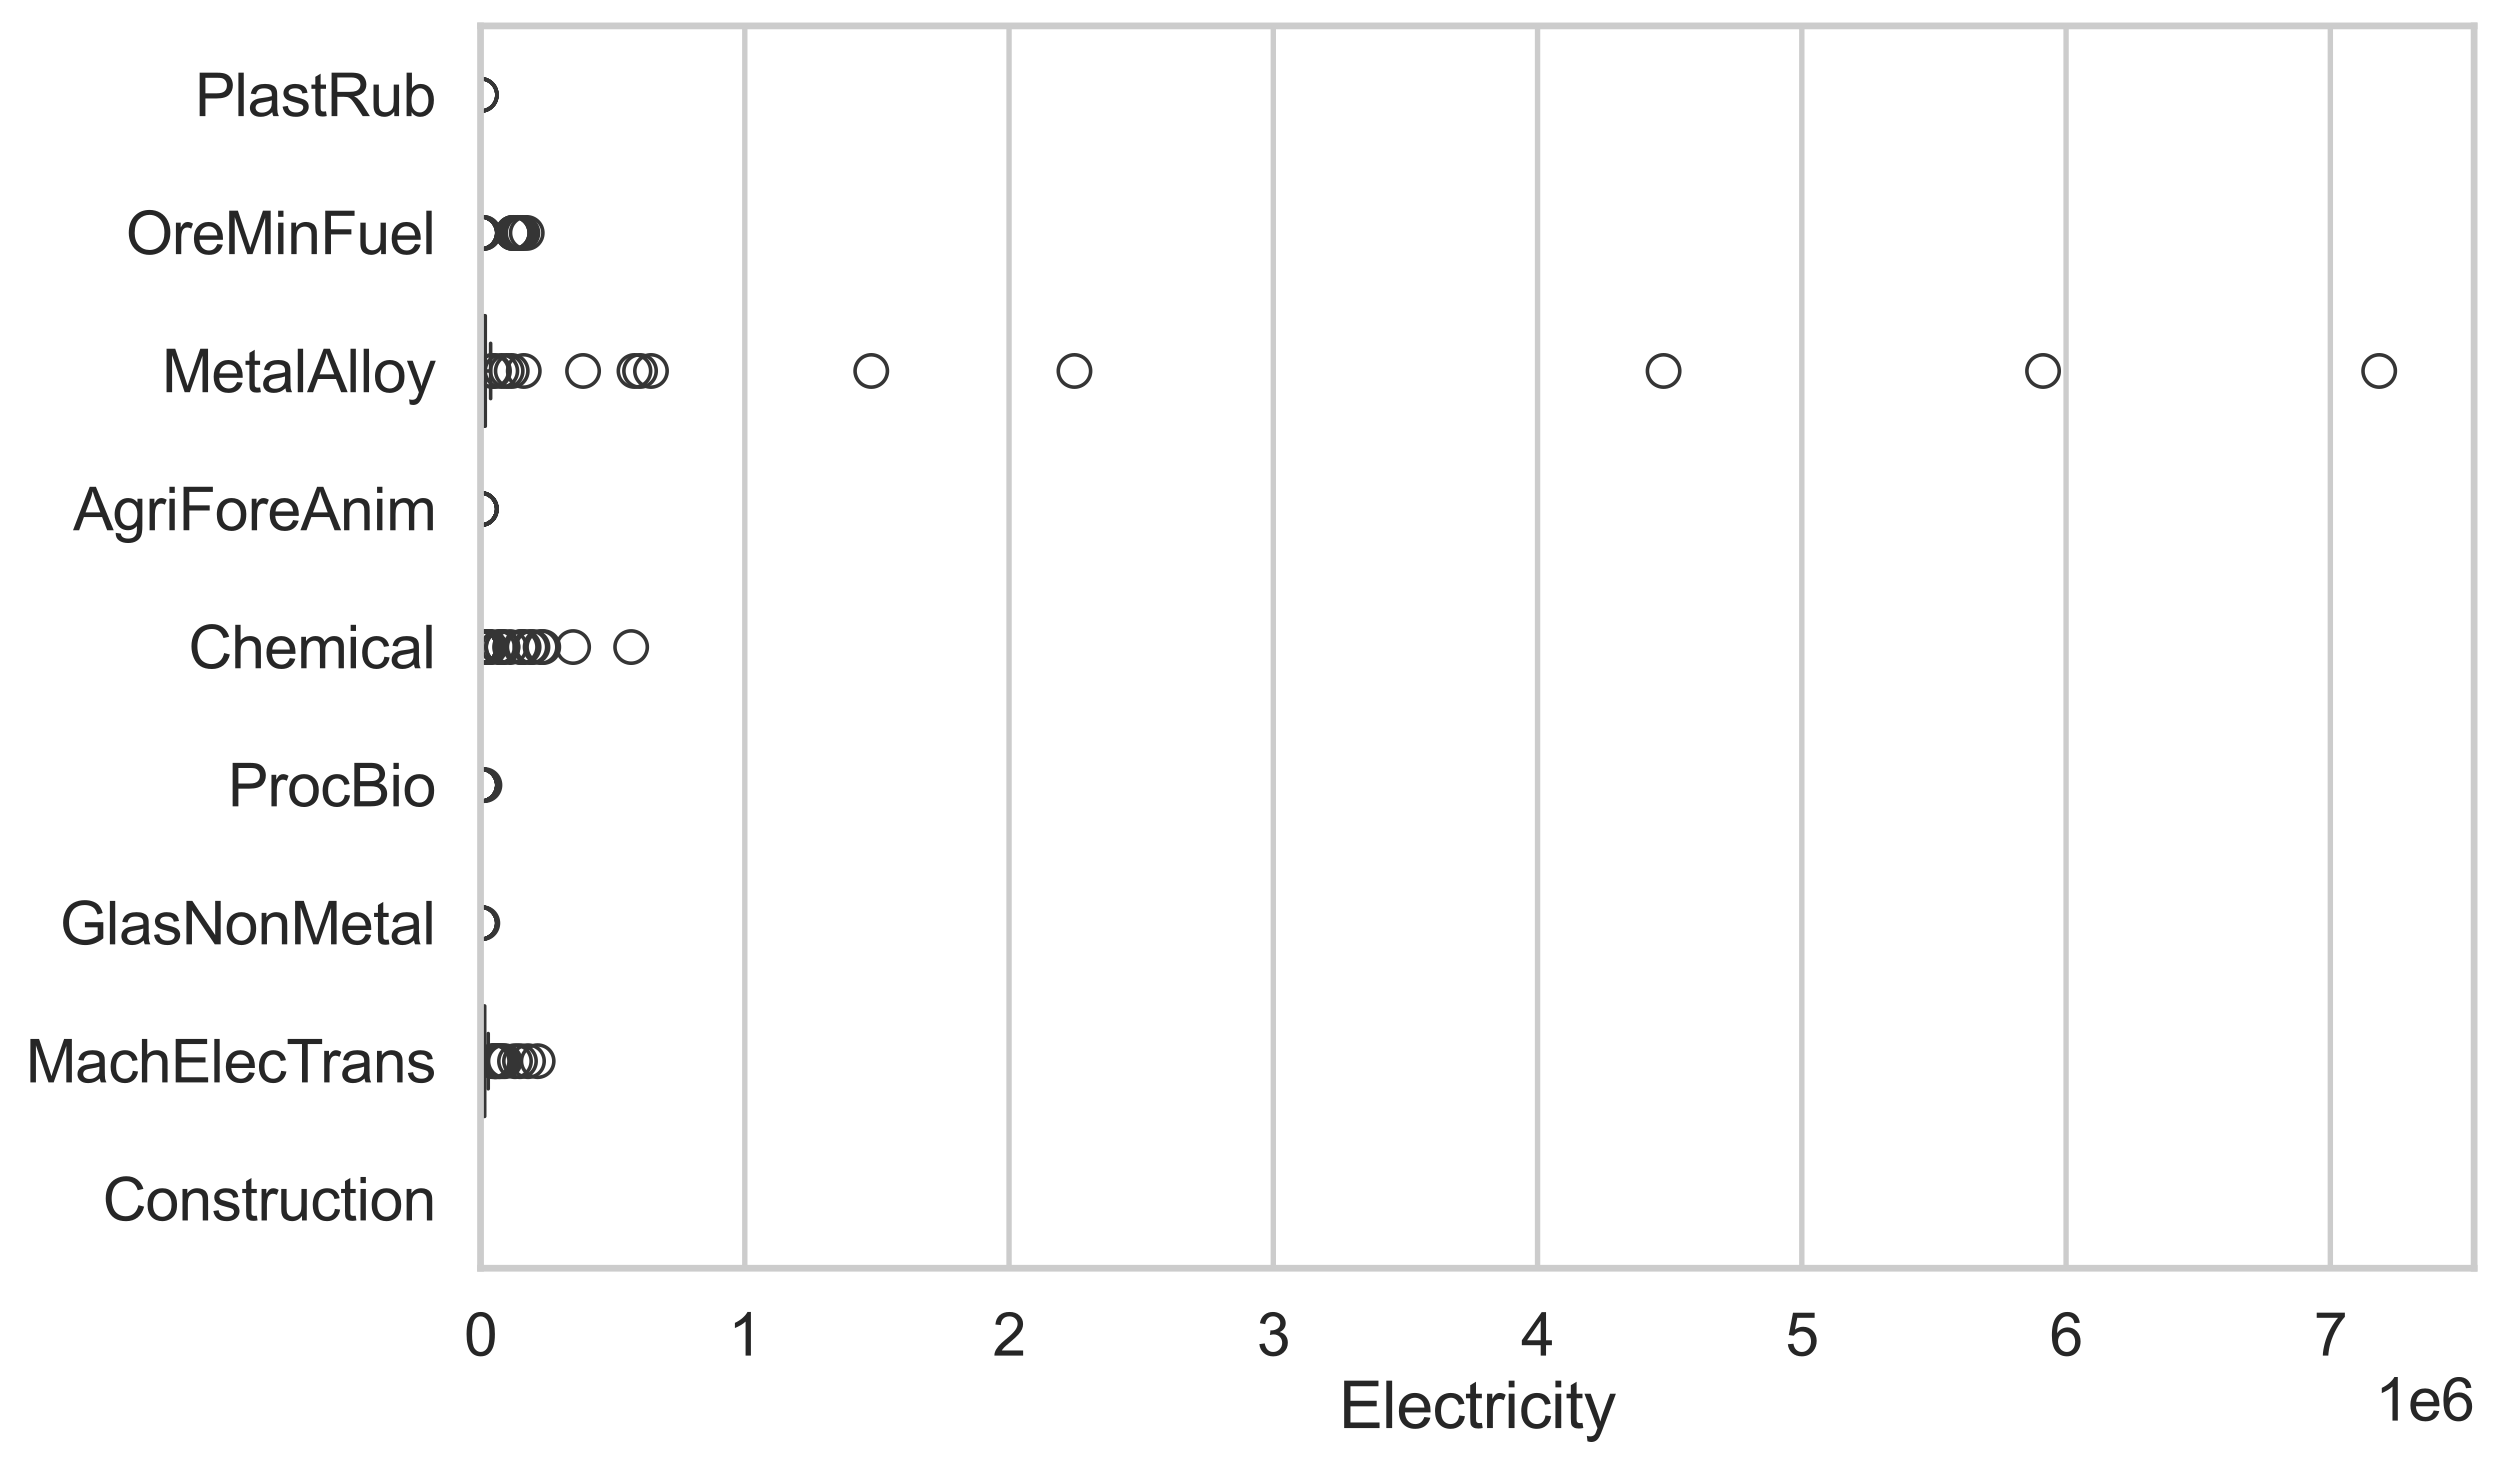 <?xml version="1.0" encoding="utf-8" standalone="no"?>
<!DOCTYPE svg PUBLIC "-//W3C//DTD SVG 1.1//EN"
  "http://www.w3.org/Graphics/SVG/1.1/DTD/svg11.dtd">
<svg xmlns:xlink="http://www.w3.org/1999/xlink" width="695.577pt" height="408.322pt" viewBox="0 0 695.577 408.322" xmlns="http://www.w3.org/2000/svg" version="1.1">
 <defs>
  <style type="text/css">*{stroke-linejoin: round; stroke-linecap: butt}</style>
 </defs>
 <g id="figure_1">
  <g id="patch_1">
   <path d="M 0 408.322 
L 695.577 408.322 
L 695.577 0 
L 0 0 
z
" style="fill: #ffffff"/>
  </g>
  <g id="axes_1">
   <g id="patch_2">
    <path d="M 133.697 352.86 
L 688.377 352.86 
L 688.377 7.2 
L 133.697 7.2 
z
" style="fill: #ffffff"/>
   </g>
   <g id="matplotlib.axis_1">
    <g id="xtick_1">
     <g id="line2d_1">
      <path d="M 133.697 352.86 
L 133.697 7.2 
" clip-path="url(#pd8d3066386)" style="fill: none; stroke: #cccccc; stroke-width: 1.5; stroke-linecap: round"/>
     </g>
     <g id="text_1">
      <!-- 0 -->
      <g style="fill: #262626" transform="translate(129.109 377.17) scale(0.165 -0.165)">
       <defs>
        <path id="ArialMT-30" d="M 266 2259 
Q 266 3072 433 3567 
Q 600 4063 929 4331 
Q 1259 4600 1759 4600 
Q 2128 4600 2406 4451 
Q 2684 4303 2865 4023 
Q 3047 3744 3150 3342 
Q 3253 2941 3253 2259 
Q 3253 1453 3087 958 
Q 2922 463 2592 192 
Q 2263 -78 1759 -78 
Q 1097 -78 719 397 
Q 266 969 266 2259 
z
M 844 2259 
Q 844 1131 1108 757 
Q 1372 384 1759 384 
Q 2147 384 2411 759 
Q 2675 1134 2675 2259 
Q 2675 3391 2411 3762 
Q 2147 4134 1753 4134 
Q 1366 4134 1134 3806 
Q 844 3388 844 2259 
z
" transform="scale(0.016)"/>
       </defs>
       <use xlink:href="#ArialMT-30"/>
      </g>
     </g>
    </g>
    <g id="xtick_2">
     <g id="line2d_2">
      <path d="M 207.222 352.86 
L 207.222 7.2 
" clip-path="url(#pd8d3066386)" style="fill: none; stroke: #cccccc; stroke-width: 1.5; stroke-linecap: round"/>
     </g>
     <g id="text_2">
      <!-- 1 -->
      <g style="fill: #262626" transform="translate(202.634 377.17) scale(0.165 -0.165)">
       <defs>
        <path id="ArialMT-31" d="M 2384 0 
L 1822 0 
L 1822 3584 
Q 1619 3391 1289 3197 
Q 959 3003 697 2906 
L 697 3450 
Q 1169 3672 1522 3987 
Q 1875 4303 2022 4600 
L 2384 4600 
L 2384 0 
z
" transform="scale(0.016)"/>
       </defs>
       <use xlink:href="#ArialMT-31"/>
      </g>
     </g>
    </g>
    <g id="xtick_3">
     <g id="line2d_3">
      <path d="M 280.747 352.86 
L 280.747 7.2 
" clip-path="url(#pd8d3066386)" style="fill: none; stroke: #cccccc; stroke-width: 1.5; stroke-linecap: round"/>
     </g>
     <g id="text_3">
      <!-- 2 -->
      <g style="fill: #262626" transform="translate(276.159 377.17) scale(0.165 -0.165)">
       <defs>
        <path id="ArialMT-32" d="M 3222 541 
L 3222 0 
L 194 0 
Q 188 203 259 391 
Q 375 700 629 1000 
Q 884 1300 1366 1694 
Q 2113 2306 2375 2664 
Q 2638 3022 2638 3341 
Q 2638 3675 2398 3904 
Q 2159 4134 1775 4134 
Q 1369 4134 1125 3890 
Q 881 3647 878 3216 
L 300 3275 
Q 359 3922 746 4261 
Q 1134 4600 1788 4600 
Q 2447 4600 2831 4234 
Q 3216 3869 3216 3328 
Q 3216 3053 3103 2787 
Q 2991 2522 2730 2228 
Q 2469 1934 1863 1422 
Q 1356 997 1212 845 
Q 1069 694 975 541 
L 3222 541 
z
" transform="scale(0.016)"/>
       </defs>
       <use xlink:href="#ArialMT-32"/>
      </g>
     </g>
    </g>
    <g id="xtick_4">
     <g id="line2d_4">
      <path d="M 354.272 352.86 
L 354.272 7.2 
" clip-path="url(#pd8d3066386)" style="fill: none; stroke: #cccccc; stroke-width: 1.5; stroke-linecap: round"/>
     </g>
     <g id="text_4">
      <!-- 3 -->
      <g style="fill: #262626" transform="translate(349.684 377.17) scale(0.165 -0.165)">
       <defs>
        <path id="ArialMT-33" d="M 269 1209 
L 831 1284 
Q 928 806 1161 595 
Q 1394 384 1728 384 
Q 2125 384 2398 659 
Q 2672 934 2672 1341 
Q 2672 1728 2419 1979 
Q 2166 2231 1775 2231 
Q 1616 2231 1378 2169 
L 1441 2663 
Q 1497 2656 1531 2656 
Q 1891 2656 2178 2843 
Q 2466 3031 2466 3422 
Q 2466 3731 2256 3934 
Q 2047 4138 1716 4138 
Q 1388 4138 1169 3931 
Q 950 3725 888 3313 
L 325 3413 
Q 428 3978 793 4289 
Q 1159 4600 1703 4600 
Q 2078 4600 2393 4439 
Q 2709 4278 2876 4000 
Q 3044 3722 3044 3409 
Q 3044 3113 2884 2869 
Q 2725 2625 2413 2481 
Q 2819 2388 3044 2092 
Q 3269 1797 3269 1353 
Q 3269 753 2831 336 
Q 2394 -81 1725 -81 
Q 1122 -81 723 278 
Q 325 638 269 1209 
z
" transform="scale(0.016)"/>
       </defs>
       <use xlink:href="#ArialMT-33"/>
      </g>
     </g>
    </g>
    <g id="xtick_5">
     <g id="line2d_5">
      <path d="M 427.797 352.86 
L 427.797 7.2 
" clip-path="url(#pd8d3066386)" style="fill: none; stroke: #cccccc; stroke-width: 1.5; stroke-linecap: round"/>
     </g>
     <g id="text_5">
      <!-- 4 -->
      <g style="fill: #262626" transform="translate(423.209 377.17) scale(0.165 -0.165)">
       <defs>
        <path id="ArialMT-34" d="M 2069 0 
L 2069 1097 
L 81 1097 
L 81 1613 
L 2172 4581 
L 2631 4581 
L 2631 1613 
L 3250 1613 
L 3250 1097 
L 2631 1097 
L 2631 0 
L 2069 0 
z
M 2069 1613 
L 2069 3678 
L 634 1613 
L 2069 1613 
z
" transform="scale(0.016)"/>
       </defs>
       <use xlink:href="#ArialMT-34"/>
      </g>
     </g>
    </g>
    <g id="xtick_6">
     <g id="line2d_6">
      <path d="M 501.322 352.86 
L 501.322 7.2 
" clip-path="url(#pd8d3066386)" style="fill: none; stroke: #cccccc; stroke-width: 1.5; stroke-linecap: round"/>
     </g>
     <g id="text_6">
      <!-- 5 -->
      <g style="fill: #262626" transform="translate(496.734 377.17) scale(0.165 -0.165)">
       <defs>
        <path id="ArialMT-35" d="M 266 1200 
L 856 1250 
Q 922 819 1161 601 
Q 1400 384 1738 384 
Q 2144 384 2425 690 
Q 2706 997 2706 1503 
Q 2706 1984 2436 2262 
Q 2166 2541 1728 2541 
Q 1456 2541 1237 2417 
Q 1019 2294 894 2097 
L 366 2166 
L 809 4519 
L 3088 4519 
L 3088 3981 
L 1259 3981 
L 1013 2750 
Q 1425 3038 1878 3038 
Q 2478 3038 2890 2622 
Q 3303 2206 3303 1553 
Q 3303 931 2941 478 
Q 2500 -78 1738 -78 
Q 1113 -78 717 272 
Q 322 622 266 1200 
z
" transform="scale(0.016)"/>
       </defs>
       <use xlink:href="#ArialMT-35"/>
      </g>
     </g>
    </g>
    <g id="xtick_7">
     <g id="line2d_7">
      <path d="M 574.847 352.86 
L 574.847 7.2 
" clip-path="url(#pd8d3066386)" style="fill: none; stroke: #cccccc; stroke-width: 1.5; stroke-linecap: round"/>
     </g>
     <g id="text_7">
      <!-- 6 -->
      <g style="fill: #262626" transform="translate(570.259 377.17) scale(0.165 -0.165)">
       <defs>
        <path id="ArialMT-36" d="M 3184 3459 
L 2625 3416 
Q 2550 3747 2413 3897 
Q 2184 4138 1850 4138 
Q 1581 4138 1378 3988 
Q 1113 3794 959 3422 
Q 806 3050 800 2363 
Q 1003 2672 1297 2822 
Q 1591 2972 1913 2972 
Q 2475 2972 2870 2558 
Q 3266 2144 3266 1488 
Q 3266 1056 3080 686 
Q 2894 316 2569 119 
Q 2244 -78 1831 -78 
Q 1128 -78 684 439 
Q 241 956 241 2144 
Q 241 3472 731 4075 
Q 1159 4600 1884 4600 
Q 2425 4600 2770 4297 
Q 3116 3994 3184 3459 
z
M 888 1484 
Q 888 1194 1011 928 
Q 1134 663 1356 523 
Q 1578 384 1822 384 
Q 2178 384 2434 671 
Q 2691 959 2691 1453 
Q 2691 1928 2437 2201 
Q 2184 2475 1800 2475 
Q 1419 2475 1153 2201 
Q 888 1928 888 1484 
z
" transform="scale(0.016)"/>
       </defs>
       <use xlink:href="#ArialMT-36"/>
      </g>
     </g>
    </g>
    <g id="xtick_8">
     <g id="line2d_8">
      <path d="M 648.372 352.86 
L 648.372 7.2 
" clip-path="url(#pd8d3066386)" style="fill: none; stroke: #cccccc; stroke-width: 1.5; stroke-linecap: round"/>
     </g>
     <g id="text_8">
      <!-- 7 -->
      <g style="fill: #262626" transform="translate(643.784 377.17) scale(0.165 -0.165)">
       <defs>
        <path id="ArialMT-37" d="M 303 3981 
L 303 4522 
L 3269 4522 
L 3269 4084 
Q 2831 3619 2401 2847 
Q 1972 2075 1738 1259 
Q 1569 684 1522 0 
L 944 0 
Q 953 541 1156 1306 
Q 1359 2072 1739 2783 
Q 2119 3494 2547 3981 
L 303 3981 
z
" transform="scale(0.016)"/>
       </defs>
       <use xlink:href="#ArialMT-37"/>
      </g>
     </g>
    </g>
    <g id="text_9">
     <!-- Electricity -->
     <g style="fill: #262626" transform="translate(372.532 397.334) scale(0.18 -0.18)">
      <defs>
       <path id="ArialMT-45" d="M 506 0 
L 506 4581 
L 3819 4581 
L 3819 4041 
L 1113 4041 
L 1113 2638 
L 3647 2638 
L 3647 2100 
L 1113 2100 
L 1113 541 
L 3925 541 
L 3925 0 
L 506 0 
z
" transform="scale(0.016)"/>
       <path id="ArialMT-6c" d="M 409 0 
L 409 4581 
L 972 4581 
L 972 0 
L 409 0 
z
" transform="scale(0.016)"/>
       <path id="ArialMT-65" d="M 2694 1069 
L 3275 997 
Q 3138 488 2766 206 
Q 2394 -75 1816 -75 
Q 1088 -75 661 373 
Q 234 822 234 1631 
Q 234 2469 665 2931 
Q 1097 3394 1784 3394 
Q 2450 3394 2872 2941 
Q 3294 2488 3294 1666 
Q 3294 1616 3291 1516 
L 816 1516 
Q 847 969 1125 678 
Q 1403 388 1819 388 
Q 2128 388 2347 550 
Q 2566 713 2694 1069 
z
M 847 1978 
L 2700 1978 
Q 2663 2397 2488 2606 
Q 2219 2931 1791 2931 
Q 1403 2931 1139 2672 
Q 875 2413 847 1978 
z
" transform="scale(0.016)"/>
       <path id="ArialMT-63" d="M 2588 1216 
L 3141 1144 
Q 3050 572 2676 248 
Q 2303 -75 1759 -75 
Q 1078 -75 664 370 
Q 250 816 250 1647 
Q 250 2184 428 2587 
Q 606 2991 970 3192 
Q 1334 3394 1763 3394 
Q 2303 3394 2647 3120 
Q 2991 2847 3088 2344 
L 2541 2259 
Q 2463 2594 2264 2762 
Q 2066 2931 1784 2931 
Q 1359 2931 1093 2626 
Q 828 2322 828 1663 
Q 828 994 1084 691 
Q 1341 388 1753 388 
Q 2084 388 2306 591 
Q 2528 794 2588 1216 
z
" transform="scale(0.016)"/>
       <path id="ArialMT-74" d="M 1650 503 
L 1731 6 
Q 1494 -44 1306 -44 
Q 1000 -44 831 53 
Q 663 150 594 308 
Q 525 466 525 972 
L 525 2881 
L 113 2881 
L 113 3319 
L 525 3319 
L 525 4141 
L 1084 4478 
L 1084 3319 
L 1650 3319 
L 1650 2881 
L 1084 2881 
L 1084 941 
Q 1084 700 1114 631 
Q 1144 563 1211 522 
Q 1278 481 1403 481 
Q 1497 481 1650 503 
z
" transform="scale(0.016)"/>
       <path id="ArialMT-72" d="M 416 0 
L 416 3319 
L 922 3319 
L 922 2816 
Q 1116 3169 1280 3281 
Q 1444 3394 1641 3394 
Q 1925 3394 2219 3213 
L 2025 2691 
Q 1819 2813 1613 2813 
Q 1428 2813 1281 2702 
Q 1134 2591 1072 2394 
Q 978 2094 978 1738 
L 978 0 
L 416 0 
z
" transform="scale(0.016)"/>
       <path id="ArialMT-69" d="M 425 3934 
L 425 4581 
L 988 4581 
L 988 3934 
L 425 3934 
z
M 425 0 
L 425 3319 
L 988 3319 
L 988 0 
L 425 0 
z
" transform="scale(0.016)"/>
       <path id="ArialMT-79" d="M 397 -1278 
L 334 -750 
Q 519 -800 656 -800 
Q 844 -800 956 -737 
Q 1069 -675 1141 -563 
Q 1194 -478 1313 -144 
Q 1328 -97 1363 -6 
L 103 3319 
L 709 3319 
L 1400 1397 
Q 1534 1031 1641 628 
Q 1738 1016 1872 1384 
L 2581 3319 
L 3144 3319 
L 1881 -56 
Q 1678 -603 1566 -809 
Q 1416 -1088 1222 -1217 
Q 1028 -1347 759 -1347 
Q 597 -1347 397 -1278 
z
" transform="scale(0.016)"/>
      </defs>
      <use xlink:href="#ArialMT-45"/>
      <use xlink:href="#ArialMT-6c" transform="translate(66.699 0)"/>
      <use xlink:href="#ArialMT-65" transform="translate(88.916 0)"/>
      <use xlink:href="#ArialMT-63" transform="translate(144.531 0)"/>
      <use xlink:href="#ArialMT-74" transform="translate(194.531 0)"/>
      <use xlink:href="#ArialMT-72" transform="translate(222.314 0)"/>
      <use xlink:href="#ArialMT-69" transform="translate(255.615 0)"/>
      <use xlink:href="#ArialMT-63" transform="translate(277.832 0)"/>
      <use xlink:href="#ArialMT-69" transform="translate(327.832 0)"/>
      <use xlink:href="#ArialMT-74" transform="translate(350.049 0)"/>
      <use xlink:href="#ArialMT-79" transform="translate(377.832 0)"/>
     </g>
    </g>
    <g id="text_10">
     <!-- 1e6 -->
     <g style="fill: #262626" transform="translate(660.85 395.26) scale(0.165 -0.165)">
      <use xlink:href="#ArialMT-31"/>
      <use xlink:href="#ArialMT-65" transform="translate(55.615 0)"/>
      <use xlink:href="#ArialMT-36" transform="translate(111.23 0)"/>
     </g>
    </g>
   </g>
   <g id="matplotlib.axis_2">
    <g id="ytick_1">
     <g id="text_11">
      <!-- PlastRub -->
      <g style="fill: #262626" transform="translate(54.248 32.309) scale(0.165 -0.165)">
       <defs>
        <path id="ArialMT-50" d="M 494 0 
L 494 4581 
L 2222 4581 
Q 2678 4581 2919 4538 
Q 3256 4481 3484 4323 
Q 3713 4166 3852 3881 
Q 3991 3597 3991 3256 
Q 3991 2672 3619 2267 
Q 3247 1863 2275 1863 
L 1100 1863 
L 1100 0 
L 494 0 
z
M 1100 2403 
L 2284 2403 
Q 2872 2403 3119 2622 
Q 3366 2841 3366 3238 
Q 3366 3525 3220 3729 
Q 3075 3934 2838 4000 
Q 2684 4041 2272 4041 
L 1100 4041 
L 1100 2403 
z
" transform="scale(0.016)"/>
        <path id="ArialMT-61" d="M 2588 409 
Q 2275 144 1986 34 
Q 1697 -75 1366 -75 
Q 819 -75 525 192 
Q 231 459 231 875 
Q 231 1119 342 1320 
Q 453 1522 633 1644 
Q 813 1766 1038 1828 
Q 1203 1872 1538 1913 
Q 2219 1994 2541 2106 
Q 2544 2222 2544 2253 
Q 2544 2597 2384 2738 
Q 2169 2928 1744 2928 
Q 1347 2928 1158 2789 
Q 969 2650 878 2297 
L 328 2372 
Q 403 2725 575 2942 
Q 747 3159 1072 3276 
Q 1397 3394 1825 3394 
Q 2250 3394 2515 3294 
Q 2781 3194 2906 3042 
Q 3031 2891 3081 2659 
Q 3109 2516 3109 2141 
L 3109 1391 
Q 3109 606 3145 398 
Q 3181 191 3288 0 
L 2700 0 
Q 2613 175 2588 409 
z
M 2541 1666 
Q 2234 1541 1622 1453 
Q 1275 1403 1131 1340 
Q 988 1278 909 1158 
Q 831 1038 831 891 
Q 831 666 1001 516 
Q 1172 366 1500 366 
Q 1825 366 2078 508 
Q 2331 650 2450 897 
Q 2541 1088 2541 1459 
L 2541 1666 
z
" transform="scale(0.016)"/>
        <path id="ArialMT-73" d="M 197 991 
L 753 1078 
Q 800 744 1014 566 
Q 1228 388 1613 388 
Q 2000 388 2187 545 
Q 2375 703 2375 916 
Q 2375 1106 2209 1216 
Q 2094 1291 1634 1406 
Q 1016 1563 777 1677 
Q 538 1791 414 1992 
Q 291 2194 291 2438 
Q 291 2659 392 2848 
Q 494 3038 669 3163 
Q 800 3259 1026 3326 
Q 1253 3394 1513 3394 
Q 1903 3394 2198 3281 
Q 2494 3169 2634 2976 
Q 2775 2784 2828 2463 
L 2278 2388 
Q 2241 2644 2061 2787 
Q 1881 2931 1553 2931 
Q 1166 2931 1000 2803 
Q 834 2675 834 2503 
Q 834 2394 903 2306 
Q 972 2216 1119 2156 
Q 1203 2125 1616 2013 
Q 2213 1853 2448 1751 
Q 2684 1650 2818 1456 
Q 2953 1263 2953 975 
Q 2953 694 2789 445 
Q 2625 197 2315 61 
Q 2006 -75 1616 -75 
Q 969 -75 630 194 
Q 291 463 197 991 
z
" transform="scale(0.016)"/>
        <path id="ArialMT-52" d="M 503 0 
L 503 4581 
L 2534 4581 
Q 3147 4581 3465 4457 
Q 3784 4334 3975 4021 
Q 4166 3709 4166 3331 
Q 4166 2844 3850 2509 
Q 3534 2175 2875 2084 
Q 3116 1969 3241 1856 
Q 3506 1613 3744 1247 
L 4541 0 
L 3778 0 
L 3172 953 
Q 2906 1366 2734 1584 
Q 2563 1803 2427 1890 
Q 2291 1978 2150 2013 
Q 2047 2034 1813 2034 
L 1109 2034 
L 1109 0 
L 503 0 
z
M 1109 2559 
L 2413 2559 
Q 2828 2559 3062 2645 
Q 3297 2731 3419 2920 
Q 3541 3109 3541 3331 
Q 3541 3656 3305 3865 
Q 3069 4075 2559 4075 
L 1109 4075 
L 1109 2559 
z
" transform="scale(0.016)"/>
        <path id="ArialMT-75" d="M 2597 0 
L 2597 488 
Q 2209 -75 1544 -75 
Q 1250 -75 995 37 
Q 741 150 617 320 
Q 494 491 444 738 
Q 409 903 409 1263 
L 409 3319 
L 972 3319 
L 972 1478 
Q 972 1038 1006 884 
Q 1059 663 1231 536 
Q 1403 409 1656 409 
Q 1909 409 2131 539 
Q 2353 669 2445 892 
Q 2538 1116 2538 1541 
L 2538 3319 
L 3100 3319 
L 3100 0 
L 2597 0 
z
" transform="scale(0.016)"/>
        <path id="ArialMT-62" d="M 941 0 
L 419 0 
L 419 4581 
L 981 4581 
L 981 2947 
Q 1338 3394 1891 3394 
Q 2197 3394 2470 3270 
Q 2744 3147 2920 2923 
Q 3097 2700 3197 2384 
Q 3297 2069 3297 1709 
Q 3297 856 2875 390 
Q 2453 -75 1863 -75 
Q 1275 -75 941 416 
L 941 0 
z
M 934 1684 
Q 934 1088 1097 822 
Q 1363 388 1816 388 
Q 2184 388 2453 708 
Q 2722 1028 2722 1663 
Q 2722 2313 2464 2622 
Q 2206 2931 1841 2931 
Q 1472 2931 1203 2611 
Q 934 2291 934 1684 
z
" transform="scale(0.016)"/>
       </defs>
       <use xlink:href="#ArialMT-50"/>
       <use xlink:href="#ArialMT-6c" transform="translate(66.699 0)"/>
       <use xlink:href="#ArialMT-61" transform="translate(88.916 0)"/>
       <use xlink:href="#ArialMT-73" transform="translate(144.531 0)"/>
       <use xlink:href="#ArialMT-74" transform="translate(194.531 0)"/>
       <use xlink:href="#ArialMT-52" transform="translate(222.314 0)"/>
       <use xlink:href="#ArialMT-75" transform="translate(294.531 0)"/>
       <use xlink:href="#ArialMT-62" transform="translate(350.146 0)"/>
      </g>
     </g>
    </g>
    <g id="ytick_2">
     <g id="text_12">
      <!-- OreMinFuel -->
      <g style="fill: #262626" transform="translate(35.013 70.715) scale(0.165 -0.165)">
       <defs>
        <path id="ArialMT-4f" d="M 309 2231 
Q 309 3372 921 4017 
Q 1534 4663 2503 4663 
Q 3138 4663 3647 4359 
Q 4156 4056 4423 3514 
Q 4691 2972 4691 2284 
Q 4691 1588 4409 1038 
Q 4128 488 3612 205 
Q 3097 -78 2500 -78 
Q 1853 -78 1343 234 
Q 834 547 571 1087 
Q 309 1628 309 2231 
z
M 934 2222 
Q 934 1394 1379 917 
Q 1825 441 2497 441 
Q 3181 441 3623 922 
Q 4066 1403 4066 2288 
Q 4066 2847 3877 3264 
Q 3688 3681 3323 3911 
Q 2959 4141 2506 4141 
Q 1863 4141 1398 3698 
Q 934 3256 934 2222 
z
" transform="scale(0.016)"/>
        <path id="ArialMT-4d" d="M 475 0 
L 475 4581 
L 1388 4581 
L 2472 1338 
Q 2622 884 2691 659 
Q 2769 909 2934 1394 
L 4031 4581 
L 4847 4581 
L 4847 0 
L 4263 0 
L 4263 3834 
L 2931 0 
L 2384 0 
L 1059 3900 
L 1059 0 
L 475 0 
z
" transform="scale(0.016)"/>
        <path id="ArialMT-6e" d="M 422 0 
L 422 3319 
L 928 3319 
L 928 2847 
Q 1294 3394 1984 3394 
Q 2284 3394 2536 3286 
Q 2788 3178 2913 3003 
Q 3038 2828 3088 2588 
Q 3119 2431 3119 2041 
L 3119 0 
L 2556 0 
L 2556 2019 
Q 2556 2363 2490 2533 
Q 2425 2703 2258 2804 
Q 2091 2906 1866 2906 
Q 1506 2906 1245 2678 
Q 984 2450 984 1813 
L 984 0 
L 422 0 
z
" transform="scale(0.016)"/>
        <path id="ArialMT-46" d="M 525 0 
L 525 4581 
L 3616 4581 
L 3616 4041 
L 1131 4041 
L 1131 2622 
L 3281 2622 
L 3281 2081 
L 1131 2081 
L 1131 0 
L 525 0 
z
" transform="scale(0.016)"/>
       </defs>
       <use xlink:href="#ArialMT-4f"/>
       <use xlink:href="#ArialMT-72" transform="translate(77.783 0)"/>
       <use xlink:href="#ArialMT-65" transform="translate(111.084 0)"/>
       <use xlink:href="#ArialMT-4d" transform="translate(166.699 0)"/>
       <use xlink:href="#ArialMT-69" transform="translate(250 0)"/>
       <use xlink:href="#ArialMT-6e" transform="translate(272.217 0)"/>
       <use xlink:href="#ArialMT-46" transform="translate(327.832 0)"/>
       <use xlink:href="#ArialMT-75" transform="translate(388.916 0)"/>
       <use xlink:href="#ArialMT-65" transform="translate(444.531 0)"/>
       <use xlink:href="#ArialMT-6c" transform="translate(500.146 0)"/>
      </g>
     </g>
    </g>
    <g id="ytick_3">
     <g id="text_13">
      <!-- MetalAlloy -->
      <g style="fill: #262626" transform="translate(45.088 109.122) scale(0.165 -0.165)">
       <defs>
        <path id="ArialMT-41" d="M -9 0 
L 1750 4581 
L 2403 4581 
L 4278 0 
L 3588 0 
L 3053 1388 
L 1138 1388 
L 634 0 
L -9 0 
z
M 1313 1881 
L 2866 1881 
L 2388 3150 
Q 2169 3728 2063 4100 
Q 1975 3659 1816 3225 
L 1313 1881 
z
" transform="scale(0.016)"/>
        <path id="ArialMT-6f" d="M 213 1659 
Q 213 2581 725 3025 
Q 1153 3394 1769 3394 
Q 2453 3394 2887 2945 
Q 3322 2497 3322 1706 
Q 3322 1066 3130 698 
Q 2938 331 2570 128 
Q 2203 -75 1769 -75 
Q 1072 -75 642 372 
Q 213 819 213 1659 
z
M 791 1659 
Q 791 1022 1069 705 
Q 1347 388 1769 388 
Q 2188 388 2466 706 
Q 2744 1025 2744 1678 
Q 2744 2294 2464 2611 
Q 2184 2928 1769 2928 
Q 1347 2928 1069 2612 
Q 791 2297 791 1659 
z
" transform="scale(0.016)"/>
       </defs>
       <use xlink:href="#ArialMT-4d"/>
       <use xlink:href="#ArialMT-65" transform="translate(83.301 0)"/>
       <use xlink:href="#ArialMT-74" transform="translate(138.916 0)"/>
       <use xlink:href="#ArialMT-61" transform="translate(166.699 0)"/>
       <use xlink:href="#ArialMT-6c" transform="translate(222.314 0)"/>
       <use xlink:href="#ArialMT-41" transform="translate(244.531 0)"/>
       <use xlink:href="#ArialMT-6c" transform="translate(311.23 0)"/>
       <use xlink:href="#ArialMT-6c" transform="translate(333.447 0)"/>
       <use xlink:href="#ArialMT-6f" transform="translate(355.664 0)"/>
       <use xlink:href="#ArialMT-79" transform="translate(411.279 0)"/>
      </g>
     </g>
    </g>
    <g id="ytick_4">
     <g id="text_14">
      <!-- AgriForeAnim -->
      <g style="fill: #262626" transform="translate(20.341 147.529) scale(0.165 -0.165)">
       <defs>
        <path id="ArialMT-67" d="M 319 -275 
L 866 -356 
Q 900 -609 1056 -725 
Q 1266 -881 1628 -881 
Q 2019 -881 2231 -725 
Q 2444 -569 2519 -288 
Q 2563 -116 2559 434 
Q 2191 0 1641 0 
Q 956 0 581 494 
Q 206 988 206 1678 
Q 206 2153 378 2554 
Q 550 2956 876 3175 
Q 1203 3394 1644 3394 
Q 2231 3394 2613 2919 
L 2613 3319 
L 3131 3319 
L 3131 450 
Q 3131 -325 2973 -648 
Q 2816 -972 2473 -1159 
Q 2131 -1347 1631 -1347 
Q 1038 -1347 672 -1080 
Q 306 -813 319 -275 
z
M 784 1719 
Q 784 1066 1043 766 
Q 1303 466 1694 466 
Q 2081 466 2343 764 
Q 2606 1063 2606 1700 
Q 2606 2309 2336 2618 
Q 2066 2928 1684 2928 
Q 1309 2928 1046 2623 
Q 784 2319 784 1719 
z
" transform="scale(0.016)"/>
        <path id="ArialMT-6d" d="M 422 0 
L 422 3319 
L 925 3319 
L 925 2853 
Q 1081 3097 1340 3245 
Q 1600 3394 1931 3394 
Q 2300 3394 2536 3241 
Q 2772 3088 2869 2813 
Q 3263 3394 3894 3394 
Q 4388 3394 4653 3120 
Q 4919 2847 4919 2278 
L 4919 0 
L 4359 0 
L 4359 2091 
Q 4359 2428 4304 2576 
Q 4250 2725 4106 2815 
Q 3963 2906 3769 2906 
Q 3419 2906 3187 2673 
Q 2956 2441 2956 1928 
L 2956 0 
L 2394 0 
L 2394 2156 
Q 2394 2531 2256 2718 
Q 2119 2906 1806 2906 
Q 1569 2906 1367 2781 
Q 1166 2656 1075 2415 
Q 984 2175 984 1722 
L 984 0 
L 422 0 
z
" transform="scale(0.016)"/>
       </defs>
       <use xlink:href="#ArialMT-41"/>
       <use xlink:href="#ArialMT-67" transform="translate(66.699 0)"/>
       <use xlink:href="#ArialMT-72" transform="translate(122.314 0)"/>
       <use xlink:href="#ArialMT-69" transform="translate(155.615 0)"/>
       <use xlink:href="#ArialMT-46" transform="translate(177.832 0)"/>
       <use xlink:href="#ArialMT-6f" transform="translate(238.916 0)"/>
       <use xlink:href="#ArialMT-72" transform="translate(294.531 0)"/>
       <use xlink:href="#ArialMT-65" transform="translate(327.832 0)"/>
       <use xlink:href="#ArialMT-41" transform="translate(383.447 0)"/>
       <use xlink:href="#ArialMT-6e" transform="translate(450.146 0)"/>
       <use xlink:href="#ArialMT-69" transform="translate(505.762 0)"/>
       <use xlink:href="#ArialMT-6d" transform="translate(527.979 0)"/>
      </g>
     </g>
    </g>
    <g id="ytick_5">
     <g id="text_15">
      <!-- Chemical -->
      <g style="fill: #262626" transform="translate(52.428 185.935) scale(0.165 -0.165)">
       <defs>
        <path id="ArialMT-43" d="M 3763 1606 
L 4369 1453 
Q 4178 706 3683 314 
Q 3188 -78 2472 -78 
Q 1731 -78 1267 223 
Q 803 525 561 1097 
Q 319 1669 319 2325 
Q 319 3041 592 3573 
Q 866 4106 1370 4382 
Q 1875 4659 2481 4659 
Q 3169 4659 3637 4309 
Q 4106 3959 4291 3325 
L 3694 3184 
Q 3534 3684 3231 3912 
Q 2928 4141 2469 4141 
Q 1941 4141 1586 3887 
Q 1231 3634 1087 3207 
Q 944 2781 944 2328 
Q 944 1744 1114 1308 
Q 1284 872 1643 656 
Q 2003 441 2422 441 
Q 2931 441 3284 734 
Q 3638 1028 3763 1606 
z
" transform="scale(0.016)"/>
        <path id="ArialMT-68" d="M 422 0 
L 422 4581 
L 984 4581 
L 984 2938 
Q 1378 3394 1978 3394 
Q 2347 3394 2619 3248 
Q 2891 3103 3008 2847 
Q 3125 2591 3125 2103 
L 3125 0 
L 2563 0 
L 2563 2103 
Q 2563 2525 2380 2717 
Q 2197 2909 1863 2909 
Q 1613 2909 1392 2779 
Q 1172 2650 1078 2428 
Q 984 2206 984 1816 
L 984 0 
L 422 0 
z
" transform="scale(0.016)"/>
       </defs>
       <use xlink:href="#ArialMT-43"/>
       <use xlink:href="#ArialMT-68" transform="translate(72.217 0)"/>
       <use xlink:href="#ArialMT-65" transform="translate(127.832 0)"/>
       <use xlink:href="#ArialMT-6d" transform="translate(183.447 0)"/>
       <use xlink:href="#ArialMT-69" transform="translate(266.748 0)"/>
       <use xlink:href="#ArialMT-63" transform="translate(288.965 0)"/>
       <use xlink:href="#ArialMT-61" transform="translate(338.965 0)"/>
       <use xlink:href="#ArialMT-6c" transform="translate(394.58 0)"/>
      </g>
     </g>
    </g>
    <g id="ytick_6">
     <g id="text_16">
      <!-- ProcBio -->
      <g style="fill: #262626" transform="translate(63.424 224.342) scale(0.165 -0.165)">
       <defs>
        <path id="ArialMT-42" d="M 469 0 
L 469 4581 
L 2188 4581 
Q 2713 4581 3030 4442 
Q 3347 4303 3526 4014 
Q 3706 3725 3706 3409 
Q 3706 3116 3547 2856 
Q 3388 2597 3066 2438 
Q 3481 2316 3704 2022 
Q 3928 1728 3928 1328 
Q 3928 1006 3792 729 
Q 3656 453 3456 303 
Q 3256 153 2954 76 
Q 2653 0 2216 0 
L 469 0 
z
M 1075 2656 
L 2066 2656 
Q 2469 2656 2644 2709 
Q 2875 2778 2992 2937 
Q 3109 3097 3109 3338 
Q 3109 3566 3000 3739 
Q 2891 3913 2687 3977 
Q 2484 4041 1991 4041 
L 1075 4041 
L 1075 2656 
z
M 1075 541 
L 2216 541 
Q 2509 541 2628 563 
Q 2838 600 2978 687 
Q 3119 775 3209 942 
Q 3300 1109 3300 1328 
Q 3300 1584 3169 1773 
Q 3038 1963 2805 2039 
Q 2572 2116 2134 2116 
L 1075 2116 
L 1075 541 
z
" transform="scale(0.016)"/>
       </defs>
       <use xlink:href="#ArialMT-50"/>
       <use xlink:href="#ArialMT-72" transform="translate(66.699 0)"/>
       <use xlink:href="#ArialMT-6f" transform="translate(100 0)"/>
       <use xlink:href="#ArialMT-63" transform="translate(155.615 0)"/>
       <use xlink:href="#ArialMT-42" transform="translate(205.615 0)"/>
       <use xlink:href="#ArialMT-69" transform="translate(272.314 0)"/>
       <use xlink:href="#ArialMT-6f" transform="translate(294.531 0)"/>
      </g>
     </g>
    </g>
    <g id="ytick_7">
     <g id="text_17">
      <!-- GlasNonMetal -->
      <g style="fill: #262626" transform="translate(16.659 262.749) scale(0.165 -0.165)">
       <defs>
        <path id="ArialMT-47" d="M 2638 1797 
L 2638 2334 
L 4578 2338 
L 4578 638 
Q 4131 281 3656 101 
Q 3181 -78 2681 -78 
Q 2006 -78 1454 211 
Q 903 500 622 1047 
Q 341 1594 341 2269 
Q 341 2938 620 3517 
Q 900 4097 1425 4378 
Q 1950 4659 2634 4659 
Q 3131 4659 3532 4498 
Q 3934 4338 4162 4050 
Q 4391 3763 4509 3300 
L 3963 3150 
Q 3859 3500 3706 3700 
Q 3553 3900 3268 4020 
Q 2984 4141 2638 4141 
Q 2222 4141 1919 4014 
Q 1616 3888 1430 3681 
Q 1244 3475 1141 3228 
Q 966 2803 966 2306 
Q 966 1694 1177 1281 
Q 1388 869 1791 669 
Q 2194 469 2647 469 
Q 3041 469 3416 620 
Q 3791 772 3984 944 
L 3984 1797 
L 2638 1797 
z
" transform="scale(0.016)"/>
        <path id="ArialMT-4e" d="M 488 0 
L 488 4581 
L 1109 4581 
L 3516 984 
L 3516 4581 
L 4097 4581 
L 4097 0 
L 3475 0 
L 1069 3600 
L 1069 0 
L 488 0 
z
" transform="scale(0.016)"/>
       </defs>
       <use xlink:href="#ArialMT-47"/>
       <use xlink:href="#ArialMT-6c" transform="translate(77.783 0)"/>
       <use xlink:href="#ArialMT-61" transform="translate(100 0)"/>
       <use xlink:href="#ArialMT-73" transform="translate(155.615 0)"/>
       <use xlink:href="#ArialMT-4e" transform="translate(205.615 0)"/>
       <use xlink:href="#ArialMT-6f" transform="translate(277.832 0)"/>
       <use xlink:href="#ArialMT-6e" transform="translate(333.447 0)"/>
       <use xlink:href="#ArialMT-4d" transform="translate(389.062 0)"/>
       <use xlink:href="#ArialMT-65" transform="translate(472.363 0)"/>
       <use xlink:href="#ArialMT-74" transform="translate(527.979 0)"/>
       <use xlink:href="#ArialMT-61" transform="translate(555.762 0)"/>
       <use xlink:href="#ArialMT-6c" transform="translate(611.377 0)"/>
      </g>
     </g>
    </g>
    <g id="ytick_8">
     <g id="text_18">
      <!-- MachElecTrans -->
      <g style="fill: #262626" transform="translate(7.2 301.155) scale(0.165 -0.165)">
       <defs>
        <path id="ArialMT-54" d="M 1659 0 
L 1659 4041 
L 150 4041 
L 150 4581 
L 3781 4581 
L 3781 4041 
L 2266 4041 
L 2266 0 
L 1659 0 
z
" transform="scale(0.016)"/>
       </defs>
       <use xlink:href="#ArialMT-4d"/>
       <use xlink:href="#ArialMT-61" transform="translate(83.301 0)"/>
       <use xlink:href="#ArialMT-63" transform="translate(138.916 0)"/>
       <use xlink:href="#ArialMT-68" transform="translate(188.916 0)"/>
       <use xlink:href="#ArialMT-45" transform="translate(244.531 0)"/>
       <use xlink:href="#ArialMT-6c" transform="translate(311.23 0)"/>
       <use xlink:href="#ArialMT-65" transform="translate(333.447 0)"/>
       <use xlink:href="#ArialMT-63" transform="translate(389.062 0)"/>
       <use xlink:href="#ArialMT-54" transform="translate(439.062 0)"/>
       <use xlink:href="#ArialMT-72" transform="translate(496.396 0)"/>
       <use xlink:href="#ArialMT-61" transform="translate(529.697 0)"/>
       <use xlink:href="#ArialMT-6e" transform="translate(585.312 0)"/>
       <use xlink:href="#ArialMT-73" transform="translate(640.928 0)"/>
      </g>
     </g>
    </g>
    <g id="ytick_9">
     <g id="text_19">
      <!-- Construction -->
      <g style="fill: #262626" transform="translate(28.575 339.562) scale(0.165 -0.165)">
       <use xlink:href="#ArialMT-43"/>
       <use xlink:href="#ArialMT-6f" transform="translate(72.217 0)"/>
       <use xlink:href="#ArialMT-6e" transform="translate(127.832 0)"/>
       <use xlink:href="#ArialMT-73" transform="translate(183.447 0)"/>
       <use xlink:href="#ArialMT-74" transform="translate(233.447 0)"/>
       <use xlink:href="#ArialMT-72" transform="translate(261.23 0)"/>
       <use xlink:href="#ArialMT-75" transform="translate(294.531 0)"/>
       <use xlink:href="#ArialMT-63" transform="translate(350.146 0)"/>
       <use xlink:href="#ArialMT-74" transform="translate(400.146 0)"/>
       <use xlink:href="#ArialMT-69" transform="translate(427.93 0)"/>
       <use xlink:href="#ArialMT-6f" transform="translate(450.146 0)"/>
       <use xlink:href="#ArialMT-6e" transform="translate(505.762 0)"/>
      </g>
     </g>
    </g>
   </g>
   <g id="patch_3">
    <path d="M 133.699 11.041 
L 133.699 41.766 
L 133.71 41.766 
L 133.71 11.041 
L 133.699 11.041 
z
" clip-path="url(#pd8d3066386)" style="fill: #ca74db; stroke: #353535; stroke-linejoin: miter"/>
   </g>
   <g id="line2d_9">
    <path d="M 133.699 26.403 
L 133.697 26.403 
" clip-path="url(#pd8d3066386)" style="fill: none; stroke: #353535"/>
   </g>
   <g id="line2d_10">
    <path d="M 133.71 26.403 
L 133.726 26.403 
" clip-path="url(#pd8d3066386)" style="fill: none; stroke: #353535"/>
   </g>
   <g id="line2d_11">
    <path d="M 133.697 18.722 
L 133.697 34.085 
" clip-path="url(#pd8d3066386)" style="fill: none; stroke: #353535; stroke-linecap: round"/>
   </g>
   <g id="line2d_12">
    <path d="M 133.726 18.722 
L 133.726 34.085 
" clip-path="url(#pd8d3066386)" style="fill: none; stroke: #353535; stroke-linecap: round"/>
   </g>
   <g id="line2d_13">
    <defs>
     <path id="m67c64e0594" d="M 0 4.5 
C 1.193 4.5 2.338 4.026 3.182 3.182 
C 4.026 2.338 4.5 1.193 4.5 0 
C 4.5 -1.193 4.026 -2.338 3.182 -3.182 
C 2.338 -4.026 1.193 -4.5 0 -4.5 
C -1.193 -4.5 -2.338 -4.026 -3.182 -3.182 
C -4.026 -2.338 -4.5 -1.193 -4.5 0 
C -4.5 1.193 -4.026 2.338 -3.182 3.182 
C -2.338 4.026 -1.193 4.5 0 4.5 
z
" style="stroke: #353535"/>
    </defs>
    <g clip-path="url(#pd8d3066386)">
     <use xlink:href="#m67c64e0594" x="133.752" y="26.403" style="fill-opacity: 0; stroke: #353535"/>
     <use xlink:href="#m67c64e0594" x="133.738" y="26.403" style="fill-opacity: 0; stroke: #353535"/>
     <use xlink:href="#m67c64e0594" x="133.765" y="26.403" style="fill-opacity: 0; stroke: #353535"/>
     <use xlink:href="#m67c64e0594" x="133.751" y="26.403" style="fill-opacity: 0; stroke: #353535"/>
     <use xlink:href="#m67c64e0594" x="133.747" y="26.403" style="fill-opacity: 0; stroke: #353535"/>
     <use xlink:href="#m67c64e0594" x="133.745" y="26.403" style="fill-opacity: 0; stroke: #353535"/>
    </g>
   </g>
   <g id="patch_4">
    <path d="M 133.697 49.447 
L 133.697 80.173 
L 133.704 80.173 
L 133.704 49.447 
L 133.697 49.447 
z
" clip-path="url(#pd8d3066386)" style="fill: #5ca236; stroke: #353535; stroke-linejoin: miter"/>
   </g>
   <g id="line2d_14">
    <path d="M 133.697 64.81 
L 133.697 64.81 
" clip-path="url(#pd8d3066386)" style="fill: none; stroke: #353535"/>
   </g>
   <g id="line2d_15">
    <path d="M 133.704 64.81 
L 133.712 64.81 
" clip-path="url(#pd8d3066386)" style="fill: none; stroke: #353535"/>
   </g>
   <g id="line2d_16">
    <path d="M 133.697 57.129 
L 133.697 72.491 
" clip-path="url(#pd8d3066386)" style="fill: none; stroke: #353535; stroke-linecap: round"/>
   </g>
   <g id="line2d_17">
    <path d="M 133.712 57.129 
L 133.712 72.491 
" clip-path="url(#pd8d3066386)" style="fill: none; stroke: #353535; stroke-linecap: round"/>
   </g>
   <g id="line2d_18">
    <g clip-path="url(#pd8d3066386)">
     <use xlink:href="#m67c64e0594" x="144.227" y="64.81" style="fill-opacity: 0; stroke: #353535"/>
     <use xlink:href="#m67c64e0594" x="142.756" y="64.81" style="fill-opacity: 0; stroke: #353535"/>
     <use xlink:href="#m67c64e0594" x="144.771" y="64.81" style="fill-opacity: 0; stroke: #353535"/>
     <use xlink:href="#m67c64e0594" x="133.719" y="64.81" style="fill-opacity: 0; stroke: #353535"/>
     <use xlink:href="#m67c64e0594" x="133.797" y="64.81" style="fill-opacity: 0; stroke: #353535"/>
     <use xlink:href="#m67c64e0594" x="142.736" y="64.81" style="fill-opacity: 0; stroke: #353535"/>
     <use xlink:href="#m67c64e0594" x="133.739" y="64.81" style="fill-opacity: 0; stroke: #353535"/>
     <use xlink:href="#m67c64e0594" x="133.72" y="64.81" style="fill-opacity: 0; stroke: #353535"/>
     <use xlink:href="#m67c64e0594" x="143.942" y="64.81" style="fill-opacity: 0; stroke: #353535"/>
     <use xlink:href="#m67c64e0594" x="145.339" y="64.81" style="fill-opacity: 0; stroke: #353535"/>
     <use xlink:href="#m67c64e0594" x="133.721" y="64.81" style="fill-opacity: 0; stroke: #353535"/>
     <use xlink:href="#m67c64e0594" x="143.943" y="64.81" style="fill-opacity: 0; stroke: #353535"/>
     <use xlink:href="#m67c64e0594" x="133.775" y="64.81" style="fill-opacity: 0; stroke: #353535"/>
     <use xlink:href="#m67c64e0594" x="143.979" y="64.81" style="fill-opacity: 0; stroke: #353535"/>
     <use xlink:href="#m67c64e0594" x="134.184" y="64.81" style="fill-opacity: 0; stroke: #353535"/>
     <use xlink:href="#m67c64e0594" x="133.794" y="64.81" style="fill-opacity: 0; stroke: #353535"/>
     <use xlink:href="#m67c64e0594" x="134.534" y="64.81" style="fill-opacity: 0; stroke: #353535"/>
     <use xlink:href="#m67c64e0594" x="133.72" y="64.81" style="fill-opacity: 0; stroke: #353535"/>
     <use xlink:href="#m67c64e0594" x="133.768" y="64.81" style="fill-opacity: 0; stroke: #353535"/>
     <use xlink:href="#m67c64e0594" x="142.756" y="64.81" style="fill-opacity: 0; stroke: #353535"/>
     <use xlink:href="#m67c64e0594" x="134.413" y="64.81" style="fill-opacity: 0; stroke: #353535"/>
     <use xlink:href="#m67c64e0594" x="146.552" y="64.81" style="fill-opacity: 0; stroke: #353535"/>
     <use xlink:href="#m67c64e0594" x="133.823" y="64.81" style="fill-opacity: 0; stroke: #353535"/>
     <use xlink:href="#m67c64e0594" x="143.357" y="64.81" style="fill-opacity: 0; stroke: #353535"/>
     <use xlink:href="#m67c64e0594" x="144.77" y="64.81" style="fill-opacity: 0; stroke: #353535"/>
     <use xlink:href="#m67c64e0594" x="133.716" y="64.81" style="fill-opacity: 0; stroke: #353535"/>
    </g>
   </g>
   <g id="patch_5">
    <path d="M 133.706 87.854 
L 133.706 118.579 
L 135.016 118.579 
L 135.016 87.854 
L 133.706 87.854 
z
" clip-path="url(#pd8d3066386)" style="fill: #68afd7; stroke: #353535; stroke-linejoin: miter"/>
   </g>
   <g id="line2d_19">
    <path d="M 133.706 103.217 
L 133.697 103.217 
" clip-path="url(#pd8d3066386)" style="fill: none; stroke: #353535"/>
   </g>
   <g id="line2d_20">
    <path d="M 135.016 103.217 
L 136.507 103.217 
" clip-path="url(#pd8d3066386)" style="fill: none; stroke: #353535"/>
   </g>
   <g id="line2d_21">
    <path d="M 133.697 95.535 
L 133.697 110.898 
" clip-path="url(#pd8d3066386)" style="fill: none; stroke: #353535; stroke-linecap: round"/>
   </g>
   <g id="line2d_22">
    <path d="M 136.507 95.535 
L 136.507 110.898 
" clip-path="url(#pd8d3066386)" style="fill: none; stroke: #353535; stroke-linecap: round"/>
   </g>
   <g id="line2d_23">
    <g clip-path="url(#pd8d3066386)">
     <use xlink:href="#m67c64e0594" x="462.863" y="103.217" style="fill-opacity: 0; stroke: #353535"/>
     <use xlink:href="#m67c64e0594" x="298.947" y="103.217" style="fill-opacity: 0; stroke: #353535"/>
     <use xlink:href="#m67c64e0594" x="176.532" y="103.217" style="fill-opacity: 0; stroke: #353535"/>
     <use xlink:href="#m67c64e0594" x="142.376" y="103.217" style="fill-opacity: 0; stroke: #353535"/>
     <use xlink:href="#m67c64e0594" x="178.083" y="103.217" style="fill-opacity: 0; stroke: #353535"/>
     <use xlink:href="#m67c64e0594" x="162.23" y="103.217" style="fill-opacity: 0; stroke: #353535"/>
     <use xlink:href="#m67c64e0594" x="568.442" y="103.217" style="fill-opacity: 0; stroke: #353535"/>
     <use xlink:href="#m67c64e0594" x="145.729" y="103.217" style="fill-opacity: 0; stroke: #353535"/>
     <use xlink:href="#m67c64e0594" x="140.972" y="103.217" style="fill-opacity: 0; stroke: #353535"/>
     <use xlink:href="#m67c64e0594" x="137.444" y="103.217" style="fill-opacity: 0; stroke: #353535"/>
     <use xlink:href="#m67c64e0594" x="181.123" y="103.217" style="fill-opacity: 0; stroke: #353535"/>
     <use xlink:href="#m67c64e0594" x="242.407" y="103.217" style="fill-opacity: 0; stroke: #353535"/>
     <use xlink:href="#m67c64e0594" x="136.98" y="103.217" style="fill-opacity: 0; stroke: #353535"/>
     <use xlink:href="#m67c64e0594" x="661.964" y="103.217" style="fill-opacity: 0; stroke: #353535"/>
     <use xlink:href="#m67c64e0594" x="139.486" y="103.217" style="fill-opacity: 0; stroke: #353535"/>
    </g>
   </g>
   <g id="patch_6">
    <path d="M 133.698 126.261 
L 133.698 156.986 
L 133.701 156.986 
L 133.701 126.261 
L 133.698 126.261 
z
" clip-path="url(#pd8d3066386)" style="fill: #daac58; stroke: #353535; stroke-linejoin: miter"/>
   </g>
   <g id="line2d_24">
    <path d="M 133.698 141.623 
L 133.697 141.623 
" clip-path="url(#pd8d3066386)" style="fill: none; stroke: #353535"/>
   </g>
   <g id="line2d_25">
    <path d="M 133.701 141.623 
L 133.705 141.623 
" clip-path="url(#pd8d3066386)" style="fill: none; stroke: #353535"/>
   </g>
   <g id="line2d_26">
    <path d="M 133.697 133.942 
L 133.697 149.305 
" clip-path="url(#pd8d3066386)" style="fill: none; stroke: #353535; stroke-linecap: round"/>
   </g>
   <g id="line2d_27">
    <path d="M 133.705 133.942 
L 133.705 149.305 
" clip-path="url(#pd8d3066386)" style="fill: none; stroke: #353535; stroke-linecap: round"/>
   </g>
   <g id="line2d_28">
    <g clip-path="url(#pd8d3066386)">
     <use xlink:href="#m67c64e0594" x="133.707" y="141.623" style="fill-opacity: 0; stroke: #353535"/>
     <use xlink:href="#m67c64e0594" x="133.722" y="141.623" style="fill-opacity: 0; stroke: #353535"/>
     <use xlink:href="#m67c64e0594" x="133.735" y="141.623" style="fill-opacity: 0; stroke: #353535"/>
     <use xlink:href="#m67c64e0594" x="133.723" y="141.623" style="fill-opacity: 0; stroke: #353535"/>
     <use xlink:href="#m67c64e0594" x="133.71" y="141.623" style="fill-opacity: 0; stroke: #353535"/>
     <use xlink:href="#m67c64e0594" x="133.709" y="141.623" style="fill-opacity: 0; stroke: #353535"/>
     <use xlink:href="#m67c64e0594" x="133.823" y="141.623" style="fill-opacity: 0; stroke: #353535"/>
     <use xlink:href="#m67c64e0594" x="133.706" y="141.623" style="fill-opacity: 0; stroke: #353535"/>
     <use xlink:href="#m67c64e0594" x="133.708" y="141.623" style="fill-opacity: 0; stroke: #353535"/>
     <use xlink:href="#m67c64e0594" x="133.708" y="141.623" style="fill-opacity: 0; stroke: #353535"/>
     <use xlink:href="#m67c64e0594" x="133.716" y="141.623" style="fill-opacity: 0; stroke: #353535"/>
     <use xlink:href="#m67c64e0594" x="133.713" y="141.623" style="fill-opacity: 0; stroke: #353535"/>
     <use xlink:href="#m67c64e0594" x="133.71" y="141.623" style="fill-opacity: 0; stroke: #353535"/>
     <use xlink:href="#m67c64e0594" x="133.711" y="141.623" style="fill-opacity: 0; stroke: #353535"/>
     <use xlink:href="#m67c64e0594" x="133.707" y="141.623" style="fill-opacity: 0; stroke: #353535"/>
     <use xlink:href="#m67c64e0594" x="133.726" y="141.623" style="fill-opacity: 0; stroke: #353535"/>
     <use xlink:href="#m67c64e0594" x="133.706" y="141.623" style="fill-opacity: 0; stroke: #353535"/>
     <use xlink:href="#m67c64e0594" x="133.719" y="141.623" style="fill-opacity: 0; stroke: #353535"/>
    </g>
   </g>
   <g id="patch_7">
    <path d="M 133.702 164.667 
L 133.702 195.393 
L 133.72 195.393 
L 133.72 164.667 
L 133.702 164.667 
z
" clip-path="url(#pd8d3066386)" style="fill: #166c9c; stroke: #353535; stroke-linejoin: miter"/>
   </g>
   <g id="line2d_29">
    <path d="M 133.702 180.03 
L 133.697 180.03 
" clip-path="url(#pd8d3066386)" style="fill: none; stroke: #353535"/>
   </g>
   <g id="line2d_30">
    <path d="M 133.72 180.03 
L 133.746 180.03 
" clip-path="url(#pd8d3066386)" style="fill: none; stroke: #353535"/>
   </g>
   <g id="line2d_31">
    <path d="M 133.697 172.349 
L 133.697 187.711 
" clip-path="url(#pd8d3066386)" style="fill: none; stroke: #353535; stroke-linecap: round"/>
   </g>
   <g id="line2d_32">
    <path d="M 133.746 172.349 
L 133.746 187.711 
" clip-path="url(#pd8d3066386)" style="fill: none; stroke: #353535; stroke-linecap: round"/>
   </g>
   <g id="line2d_33">
    <g clip-path="url(#pd8d3066386)">
     <use xlink:href="#m67c64e0594" x="134.087" y="180.03" style="fill-opacity: 0; stroke: #353535"/>
     <use xlink:href="#m67c64e0594" x="133.793" y="180.03" style="fill-opacity: 0; stroke: #353535"/>
     <use xlink:href="#m67c64e0594" x="133.756" y="180.03" style="fill-opacity: 0; stroke: #353535"/>
     <use xlink:href="#m67c64e0594" x="133.772" y="180.03" style="fill-opacity: 0; stroke: #353535"/>
     <use xlink:href="#m67c64e0594" x="134.146" y="180.03" style="fill-opacity: 0; stroke: #353535"/>
     <use xlink:href="#m67c64e0594" x="133.989" y="180.03" style="fill-opacity: 0; stroke: #353535"/>
     <use xlink:href="#m67c64e0594" x="134.518" y="180.03" style="fill-opacity: 0; stroke: #353535"/>
     <use xlink:href="#m67c64e0594" x="133.841" y="180.03" style="fill-opacity: 0; stroke: #353535"/>
     <use xlink:href="#m67c64e0594" x="139.798" y="180.03" style="fill-opacity: 0; stroke: #353535"/>
     <use xlink:href="#m67c64e0594" x="133.751" y="180.03" style="fill-opacity: 0; stroke: #353535"/>
     <use xlink:href="#m67c64e0594" x="147.595" y="180.03" style="fill-opacity: 0; stroke: #353535"/>
     <use xlink:href="#m67c64e0594" x="134.007" y="180.03" style="fill-opacity: 0; stroke: #353535"/>
     <use xlink:href="#m67c64e0594" x="133.901" y="180.03" style="fill-opacity: 0; stroke: #353535"/>
     <use xlink:href="#m67c64e0594" x="133.862" y="180.03" style="fill-opacity: 0; stroke: #353535"/>
     <use xlink:href="#m67c64e0594" x="133.759" y="180.03" style="fill-opacity: 0; stroke: #353535"/>
     <use xlink:href="#m67c64e0594" x="133.974" y="180.03" style="fill-opacity: 0; stroke: #353535"/>
     <use xlink:href="#m67c64e0594" x="133.776" y="180.03" style="fill-opacity: 0; stroke: #353535"/>
     <use xlink:href="#m67c64e0594" x="133.781" y="180.03" style="fill-opacity: 0; stroke: #353535"/>
     <use xlink:href="#m67c64e0594" x="133.747" y="180.03" style="fill-opacity: 0; stroke: #353535"/>
     <use xlink:href="#m67c64e0594" x="159.458" y="180.03" style="fill-opacity: 0; stroke: #353535"/>
     <use xlink:href="#m67c64e0594" x="133.765" y="180.03" style="fill-opacity: 0; stroke: #353535"/>
     <use xlink:href="#m67c64e0594" x="133.88" y="180.03" style="fill-opacity: 0; stroke: #353535"/>
     <use xlink:href="#m67c64e0594" x="133.804" y="180.03" style="fill-opacity: 0; stroke: #353535"/>
     <use xlink:href="#m67c64e0594" x="133.75" y="180.03" style="fill-opacity: 0; stroke: #353535"/>
     <use xlink:href="#m67c64e0594" x="141.927" y="180.03" style="fill-opacity: 0; stroke: #353535"/>
     <use xlink:href="#m67c64e0594" x="175.608" y="180.03" style="fill-opacity: 0; stroke: #353535"/>
     <use xlink:href="#m67c64e0594" x="134.903" y="180.03" style="fill-opacity: 0; stroke: #353535"/>
     <use xlink:href="#m67c64e0594" x="135.636" y="180.03" style="fill-opacity: 0; stroke: #353535"/>
     <use xlink:href="#m67c64e0594" x="145.678" y="180.03" style="fill-opacity: 0; stroke: #353535"/>
     <use xlink:href="#m67c64e0594" x="134.051" y="180.03" style="fill-opacity: 0; stroke: #353535"/>
     <use xlink:href="#m67c64e0594" x="133.828" y="180.03" style="fill-opacity: 0; stroke: #353535"/>
     <use xlink:href="#m67c64e0594" x="133.774" y="180.03" style="fill-opacity: 0; stroke: #353535"/>
     <use xlink:href="#m67c64e0594" x="134.002" y="180.03" style="fill-opacity: 0; stroke: #353535"/>
     <use xlink:href="#m67c64e0594" x="139.778" y="180.03" style="fill-opacity: 0; stroke: #353535"/>
     <use xlink:href="#m67c64e0594" x="133.853" y="180.03" style="fill-opacity: 0; stroke: #353535"/>
     <use xlink:href="#m67c64e0594" x="134.118" y="180.03" style="fill-opacity: 0; stroke: #353535"/>
     <use xlink:href="#m67c64e0594" x="134.072" y="180.03" style="fill-opacity: 0; stroke: #353535"/>
     <use xlink:href="#m67c64e0594" x="134.157" y="180.03" style="fill-opacity: 0; stroke: #353535"/>
     <use xlink:href="#m67c64e0594" x="133.755" y="180.03" style="fill-opacity: 0; stroke: #353535"/>
     <use xlink:href="#m67c64e0594" x="144.895" y="180.03" style="fill-opacity: 0; stroke: #353535"/>
     <use xlink:href="#m67c64e0594" x="133.753" y="180.03" style="fill-opacity: 0; stroke: #353535"/>
     <use xlink:href="#m67c64e0594" x="139.665" y="180.03" style="fill-opacity: 0; stroke: #353535"/>
     <use xlink:href="#m67c64e0594" x="133.746" y="180.03" style="fill-opacity: 0; stroke: #353535"/>
     <use xlink:href="#m67c64e0594" x="133.805" y="180.03" style="fill-opacity: 0; stroke: #353535"/>
     <use xlink:href="#m67c64e0594" x="133.76" y="180.03" style="fill-opacity: 0; stroke: #353535"/>
     <use xlink:href="#m67c64e0594" x="134.031" y="180.03" style="fill-opacity: 0; stroke: #353535"/>
     <use xlink:href="#m67c64e0594" x="133.891" y="180.03" style="fill-opacity: 0; stroke: #353535"/>
     <use xlink:href="#m67c64e0594" x="133.78" y="180.03" style="fill-opacity: 0; stroke: #353535"/>
     <use xlink:href="#m67c64e0594" x="135.324" y="180.03" style="fill-opacity: 0; stroke: #353535"/>
     <use xlink:href="#m67c64e0594" x="134.269" y="180.03" style="fill-opacity: 0; stroke: #353535"/>
     <use xlink:href="#m67c64e0594" x="134.529" y="180.03" style="fill-opacity: 0; stroke: #353535"/>
     <use xlink:href="#m67c64e0594" x="134.786" y="180.03" style="fill-opacity: 0; stroke: #353535"/>
     <use xlink:href="#m67c64e0594" x="133.956" y="180.03" style="fill-opacity: 0; stroke: #353535"/>
     <use xlink:href="#m67c64e0594" x="133.757" y="180.03" style="fill-opacity: 0; stroke: #353535"/>
     <use xlink:href="#m67c64e0594" x="135.849" y="180.03" style="fill-opacity: 0; stroke: #353535"/>
     <use xlink:href="#m67c64e0594" x="133.749" y="180.03" style="fill-opacity: 0; stroke: #353535"/>
     <use xlink:href="#m67c64e0594" x="133.773" y="180.03" style="fill-opacity: 0; stroke: #353535"/>
     <use xlink:href="#m67c64e0594" x="133.993" y="180.03" style="fill-opacity: 0; stroke: #353535"/>
     <use xlink:href="#m67c64e0594" x="150.422" y="180.03" style="fill-opacity: 0; stroke: #353535"/>
     <use xlink:href="#m67c64e0594" x="136.263" y="180.03" style="fill-opacity: 0; stroke: #353535"/>
     <use xlink:href="#m67c64e0594" x="133.944" y="180.03" style="fill-opacity: 0; stroke: #353535"/>
     <use xlink:href="#m67c64e0594" x="133.769" y="180.03" style="fill-opacity: 0; stroke: #353535"/>
     <use xlink:href="#m67c64e0594" x="133.982" y="180.03" style="fill-opacity: 0; stroke: #353535"/>
     <use xlink:href="#m67c64e0594" x="133.768" y="180.03" style="fill-opacity: 0; stroke: #353535"/>
     <use xlink:href="#m67c64e0594" x="134.597" y="180.03" style="fill-opacity: 0; stroke: #353535"/>
     <use xlink:href="#m67c64e0594" x="151.149" y="180.03" style="fill-opacity: 0; stroke: #353535"/>
     <use xlink:href="#m67c64e0594" x="133.999" y="180.03" style="fill-opacity: 0; stroke: #353535"/>
     <use xlink:href="#m67c64e0594" x="133.97" y="180.03" style="fill-opacity: 0; stroke: #353535"/>
     <use xlink:href="#m67c64e0594" x="136.183" y="180.03" style="fill-opacity: 0; stroke: #353535"/>
     <use xlink:href="#m67c64e0594" x="133.992" y="180.03" style="fill-opacity: 0; stroke: #353535"/>
     <use xlink:href="#m67c64e0594" x="134.321" y="180.03" style="fill-opacity: 0; stroke: #353535"/>
     <use xlink:href="#m67c64e0594" x="148.145" y="180.03" style="fill-opacity: 0; stroke: #353535"/>
     <use xlink:href="#m67c64e0594" x="133.747" y="180.03" style="fill-opacity: 0; stroke: #353535"/>
     <use xlink:href="#m67c64e0594" x="133.866" y="180.03" style="fill-opacity: 0; stroke: #353535"/>
     <use xlink:href="#m67c64e0594" x="138.624" y="180.03" style="fill-opacity: 0; stroke: #353535"/>
     <use xlink:href="#m67c64e0594" x="133.75" y="180.03" style="fill-opacity: 0; stroke: #353535"/>
     <use xlink:href="#m67c64e0594" x="135.835" y="180.03" style="fill-opacity: 0; stroke: #353535"/>
     <use xlink:href="#m67c64e0594" x="135.102" y="180.03" style="fill-opacity: 0; stroke: #353535"/>
     <use xlink:href="#m67c64e0594" x="135.03" y="180.03" style="fill-opacity: 0; stroke: #353535"/>
     <use xlink:href="#m67c64e0594" x="133.752" y="180.03" style="fill-opacity: 0; stroke: #353535"/>
     <use xlink:href="#m67c64e0594" x="133.915" y="180.03" style="fill-opacity: 0; stroke: #353535"/>
     <use xlink:href="#m67c64e0594" x="145.239" y="180.03" style="fill-opacity: 0; stroke: #353535"/>
    </g>
   </g>
   <g id="patch_8">
    <path d="M 133.698 203.074 
L 133.698 233.799 
L 133.705 233.799 
L 133.705 203.074 
L 133.698 203.074 
z
" clip-path="url(#pd8d3066386)" style="fill: #ba611b; stroke: #353535; stroke-linejoin: miter"/>
   </g>
   <g id="line2d_34">
    <path d="M 133.698 218.437 
L 133.697 218.437 
" clip-path="url(#pd8d3066386)" style="fill: none; stroke: #353535"/>
   </g>
   <g id="line2d_35">
    <path d="M 133.705 218.437 
L 133.714 218.437 
" clip-path="url(#pd8d3066386)" style="fill: none; stroke: #353535"/>
   </g>
   <g id="line2d_36">
    <path d="M 133.697 210.755 
L 133.697 226.118 
" clip-path="url(#pd8d3066386)" style="fill: none; stroke: #353535; stroke-linecap: round"/>
   </g>
   <g id="line2d_37">
    <path d="M 133.714 210.755 
L 133.714 226.118 
" clip-path="url(#pd8d3066386)" style="fill: none; stroke: #353535; stroke-linecap: round"/>
   </g>
   <g id="line2d_38">
    <g clip-path="url(#pd8d3066386)">
     <use xlink:href="#m67c64e0594" x="133.769" y="218.437" style="fill-opacity: 0; stroke: #353535"/>
     <use xlink:href="#m67c64e0594" x="133.736" y="218.437" style="fill-opacity: 0; stroke: #353535"/>
     <use xlink:href="#m67c64e0594" x="133.996" y="218.437" style="fill-opacity: 0; stroke: #353535"/>
     <use xlink:href="#m67c64e0594" x="133.74" y="218.437" style="fill-opacity: 0; stroke: #353535"/>
     <use xlink:href="#m67c64e0594" x="133.719" y="218.437" style="fill-opacity: 0; stroke: #353535"/>
     <use xlink:href="#m67c64e0594" x="133.746" y="218.437" style="fill-opacity: 0; stroke: #353535"/>
     <use xlink:href="#m67c64e0594" x="133.763" y="218.437" style="fill-opacity: 0; stroke: #353535"/>
     <use xlink:href="#m67c64e0594" x="133.734" y="218.437" style="fill-opacity: 0; stroke: #353535"/>
     <use xlink:href="#m67c64e0594" x="133.764" y="218.437" style="fill-opacity: 0; stroke: #353535"/>
     <use xlink:href="#m67c64e0594" x="133.716" y="218.437" style="fill-opacity: 0; stroke: #353535"/>
     <use xlink:href="#m67c64e0594" x="133.721" y="218.437" style="fill-opacity: 0; stroke: #353535"/>
     <use xlink:href="#m67c64e0594" x="134.073" y="218.437" style="fill-opacity: 0; stroke: #353535"/>
     <use xlink:href="#m67c64e0594" x="133.725" y="218.437" style="fill-opacity: 0; stroke: #353535"/>
     <use xlink:href="#m67c64e0594" x="133.744" y="218.437" style="fill-opacity: 0; stroke: #353535"/>
     <use xlink:href="#m67c64e0594" x="134.056" y="218.437" style="fill-opacity: 0; stroke: #353535"/>
     <use xlink:href="#m67c64e0594" x="133.796" y="218.437" style="fill-opacity: 0; stroke: #353535"/>
     <use xlink:href="#m67c64e0594" x="134.778" y="218.437" style="fill-opacity: 0; stroke: #353535"/>
     <use xlink:href="#m67c64e0594" x="133.766" y="218.437" style="fill-opacity: 0; stroke: #353535"/>
     <use xlink:href="#m67c64e0594" x="134.072" y="218.437" style="fill-opacity: 0; stroke: #353535"/>
    </g>
   </g>
   <g id="patch_9">
    <path d="M 133.698 241.481 
L 133.698 272.206 
L 133.7 272.206 
L 133.7 241.481 
L 133.698 241.481 
z
" clip-path="url(#pd8d3066386)" style="fill: #e33eb2; stroke: #353535; stroke-linejoin: miter"/>
   </g>
   <g id="line2d_39">
    <path d="M 133.698 256.843 
L 133.696 256.843 
" clip-path="url(#pd8d3066386)" style="fill: none; stroke: #353535"/>
   </g>
   <g id="line2d_40">
    <path d="M 133.7 256.843 
L 133.703 256.843 
" clip-path="url(#pd8d3066386)" style="fill: none; stroke: #353535"/>
   </g>
   <g id="line2d_41">
    <path d="M 133.696 249.162 
L 133.696 264.525 
" clip-path="url(#pd8d3066386)" style="fill: none; stroke: #353535; stroke-linecap: round"/>
   </g>
   <g id="line2d_42">
    <path d="M 133.703 249.162 
L 133.703 264.525 
" clip-path="url(#pd8d3066386)" style="fill: none; stroke: #353535; stroke-linecap: round"/>
   </g>
   <g id="line2d_43">
    <g clip-path="url(#pd8d3066386)">
     <use xlink:href="#m67c64e0594" x="133.785" y="256.843" style="fill-opacity: 0; stroke: #353535"/>
     <use xlink:href="#m67c64e0594" x="133.709" y="256.843" style="fill-opacity: 0; stroke: #353535"/>
     <use xlink:href="#m67c64e0594" x="133.708" y="256.843" style="fill-opacity: 0; stroke: #353535"/>
     <use xlink:href="#m67c64e0594" x="134.189" y="256.843" style="fill-opacity: 0; stroke: #353535"/>
     <use xlink:href="#m67c64e0594" x="133.925" y="256.843" style="fill-opacity: 0; stroke: #353535"/>
     <use xlink:href="#m67c64e0594" x="133.704" y="256.843" style="fill-opacity: 0; stroke: #353535"/>
     <use xlink:href="#m67c64e0594" x="133.719" y="256.843" style="fill-opacity: 0; stroke: #353535"/>
     <use xlink:href="#m67c64e0594" x="133.75" y="256.843" style="fill-opacity: 0; stroke: #353535"/>
     <use xlink:href="#m67c64e0594" x="133.721" y="256.843" style="fill-opacity: 0; stroke: #353535"/>
     <use xlink:href="#m67c64e0594" x="133.827" y="256.843" style="fill-opacity: 0; stroke: #353535"/>
     <use xlink:href="#m67c64e0594" x="133.711" y="256.843" style="fill-opacity: 0; stroke: #353535"/>
     <use xlink:href="#m67c64e0594" x="133.705" y="256.843" style="fill-opacity: 0; stroke: #353535"/>
    </g>
   </g>
   <g id="patch_10">
    <path d="M 133.827 279.887 
L 133.827 310.613 
L 134.857 310.613 
L 134.857 279.887 
L 133.827 279.887 
z
" clip-path="url(#pd8d3066386)" style="fill: #38be4e; stroke: #353535; stroke-linejoin: miter"/>
   </g>
   <g id="line2d_44">
    <path d="M 133.827 295.25 
L 133.698 295.25 
" clip-path="url(#pd8d3066386)" style="fill: none; stroke: #353535"/>
   </g>
   <g id="line2d_45">
    <path d="M 134.857 295.25 
L 135.841 295.25 
" clip-path="url(#pd8d3066386)" style="fill: none; stroke: #353535"/>
   </g>
   <g id="line2d_46">
    <path d="M 133.698 287.569 
L 133.698 302.931 
" clip-path="url(#pd8d3066386)" style="fill: none; stroke: #353535; stroke-linecap: round"/>
   </g>
   <g id="line2d_47">
    <path d="M 135.841 287.569 
L 135.841 302.931 
" clip-path="url(#pd8d3066386)" style="fill: none; stroke: #353535; stroke-linecap: round"/>
   </g>
   <g id="line2d_48">
    <g clip-path="url(#pd8d3066386)">
     <use xlink:href="#m67c64e0594" x="144.676" y="295.25" style="fill-opacity: 0; stroke: #353535"/>
     <use xlink:href="#m67c64e0594" x="138.05" y="295.25" style="fill-opacity: 0; stroke: #353535"/>
     <use xlink:href="#m67c64e0594" x="139.65" y="295.25" style="fill-opacity: 0; stroke: #353535"/>
     <use xlink:href="#m67c64e0594" x="149.599" y="295.25" style="fill-opacity: 0; stroke: #353535"/>
     <use xlink:href="#m67c64e0594" x="137.706" y="295.25" style="fill-opacity: 0; stroke: #353535"/>
     <use xlink:href="#m67c64e0594" x="137.114" y="295.25" style="fill-opacity: 0; stroke: #353535"/>
     <use xlink:href="#m67c64e0594" x="140.424" y="295.25" style="fill-opacity: 0; stroke: #353535"/>
     <use xlink:href="#m67c64e0594" x="146.914" y="295.25" style="fill-opacity: 0; stroke: #353535"/>
     <use xlink:href="#m67c64e0594" x="137.663" y="295.25" style="fill-opacity: 0; stroke: #353535"/>
     <use xlink:href="#m67c64e0594" x="143.286" y="295.25" style="fill-opacity: 0; stroke: #353535"/>
     <use xlink:href="#m67c64e0594" x="138.878" y="295.25" style="fill-opacity: 0; stroke: #353535"/>
     <use xlink:href="#m67c64e0594" x="138.035" y="295.25" style="fill-opacity: 0; stroke: #353535"/>
     <use xlink:href="#m67c64e0594" x="138.856" y="295.25" style="fill-opacity: 0; stroke: #353535"/>
    </g>
   </g>
   <g id="patch_11">
    <path d="M 133.698 318.294 
L 133.698 349.019 
L 133.71 349.019 
L 133.71 318.294 
L 133.698 318.294 
z
" clip-path="url(#pd8d3066386)" style="fill: #999999; stroke: #353535; stroke-linejoin: miter"/>
   </g>
   <g id="line2d_49">
    <path d="M 133.698 333.657 
L 133.698 333.657 
" clip-path="url(#pd8d3066386)" style="fill: none; stroke: #353535"/>
   </g>
   <g id="line2d_50">
    <path d="M 133.71 333.657 
L 133.717 333.657 
" clip-path="url(#pd8d3066386)" style="fill: none; stroke: #353535"/>
   </g>
   <g id="line2d_51">
    <path d="M 133.698 325.975 
L 133.698 341.338 
" clip-path="url(#pd8d3066386)" style="fill: none; stroke: #353535; stroke-linecap: round"/>
   </g>
   <g id="line2d_52">
    <path d="M 133.717 325.975 
L 133.717 341.338 
" clip-path="url(#pd8d3066386)" style="fill: none; stroke: #353535; stroke-linecap: round"/>
   </g>
   <g id="line2d_53"/>
   <g id="line2d_54">
    <path d="M 133.704 11.041 
L 133.704 41.766 
" clip-path="url(#pd8d3066386)" style="fill: none; stroke: #353535"/>
   </g>
   <g id="line2d_55">
    <path d="M 133.698 49.447 
L 133.698 80.173 
" clip-path="url(#pd8d3066386)" style="fill: none; stroke: #353535"/>
   </g>
   <g id="line2d_56">
    <path d="M 133.877 87.854 
L 133.877 118.579 
" clip-path="url(#pd8d3066386)" style="fill: none; stroke: #353535"/>
   </g>
   <g id="line2d_57">
    <path d="M 133.699 126.261 
L 133.699 156.986 
" clip-path="url(#pd8d3066386)" style="fill: none; stroke: #353535"/>
   </g>
   <g id="line2d_58">
    <path d="M 133.706 164.667 
L 133.706 195.393 
" clip-path="url(#pd8d3066386)" style="fill: none; stroke: #353535"/>
   </g>
   <g id="line2d_59">
    <path d="M 133.7 203.074 
L 133.7 233.799 
" clip-path="url(#pd8d3066386)" style="fill: none; stroke: #353535"/>
   </g>
   <g id="line2d_60">
    <path d="M 133.698 241.481 
L 133.698 272.206 
" clip-path="url(#pd8d3066386)" style="fill: none; stroke: #353535"/>
   </g>
   <g id="line2d_61">
    <path d="M 134.072 279.887 
L 134.072 310.613 
" clip-path="url(#pd8d3066386)" style="fill: none; stroke: #353535"/>
   </g>
   <g id="line2d_62">
    <path d="M 133.698 318.294 
L 133.698 349.019 
" clip-path="url(#pd8d3066386)" style="fill: none; stroke: #353535"/>
   </g>
   <g id="patch_12">
    <path d="M 133.697 352.86 
L 133.697 7.2 
" style="fill: none; stroke: #cccccc; stroke-width: 1.875; stroke-linejoin: miter; stroke-linecap: square"/>
   </g>
   <g id="patch_13">
    <path d="M 688.377 352.86 
L 688.377 7.2 
" style="fill: none; stroke: #cccccc; stroke-width: 1.875; stroke-linejoin: miter; stroke-linecap: square"/>
   </g>
   <g id="patch_14">
    <path d="M 133.697 352.86 
L 688.377 352.86 
" style="fill: none; stroke: #cccccc; stroke-width: 1.875; stroke-linejoin: miter; stroke-linecap: square"/>
   </g>
   <g id="patch_15">
    <path d="M 133.697 7.2 
L 688.377 7.2 
" style="fill: none; stroke: #cccccc; stroke-width: 1.875; stroke-linejoin: miter; stroke-linecap: square"/>
   </g>
  </g>
 </g>
 <defs>
  <clipPath id="pd8d3066386">
   <rect x="133.697" y="7.2" width="554.68" height="345.66"/>
  </clipPath>
 </defs>
</svg>
